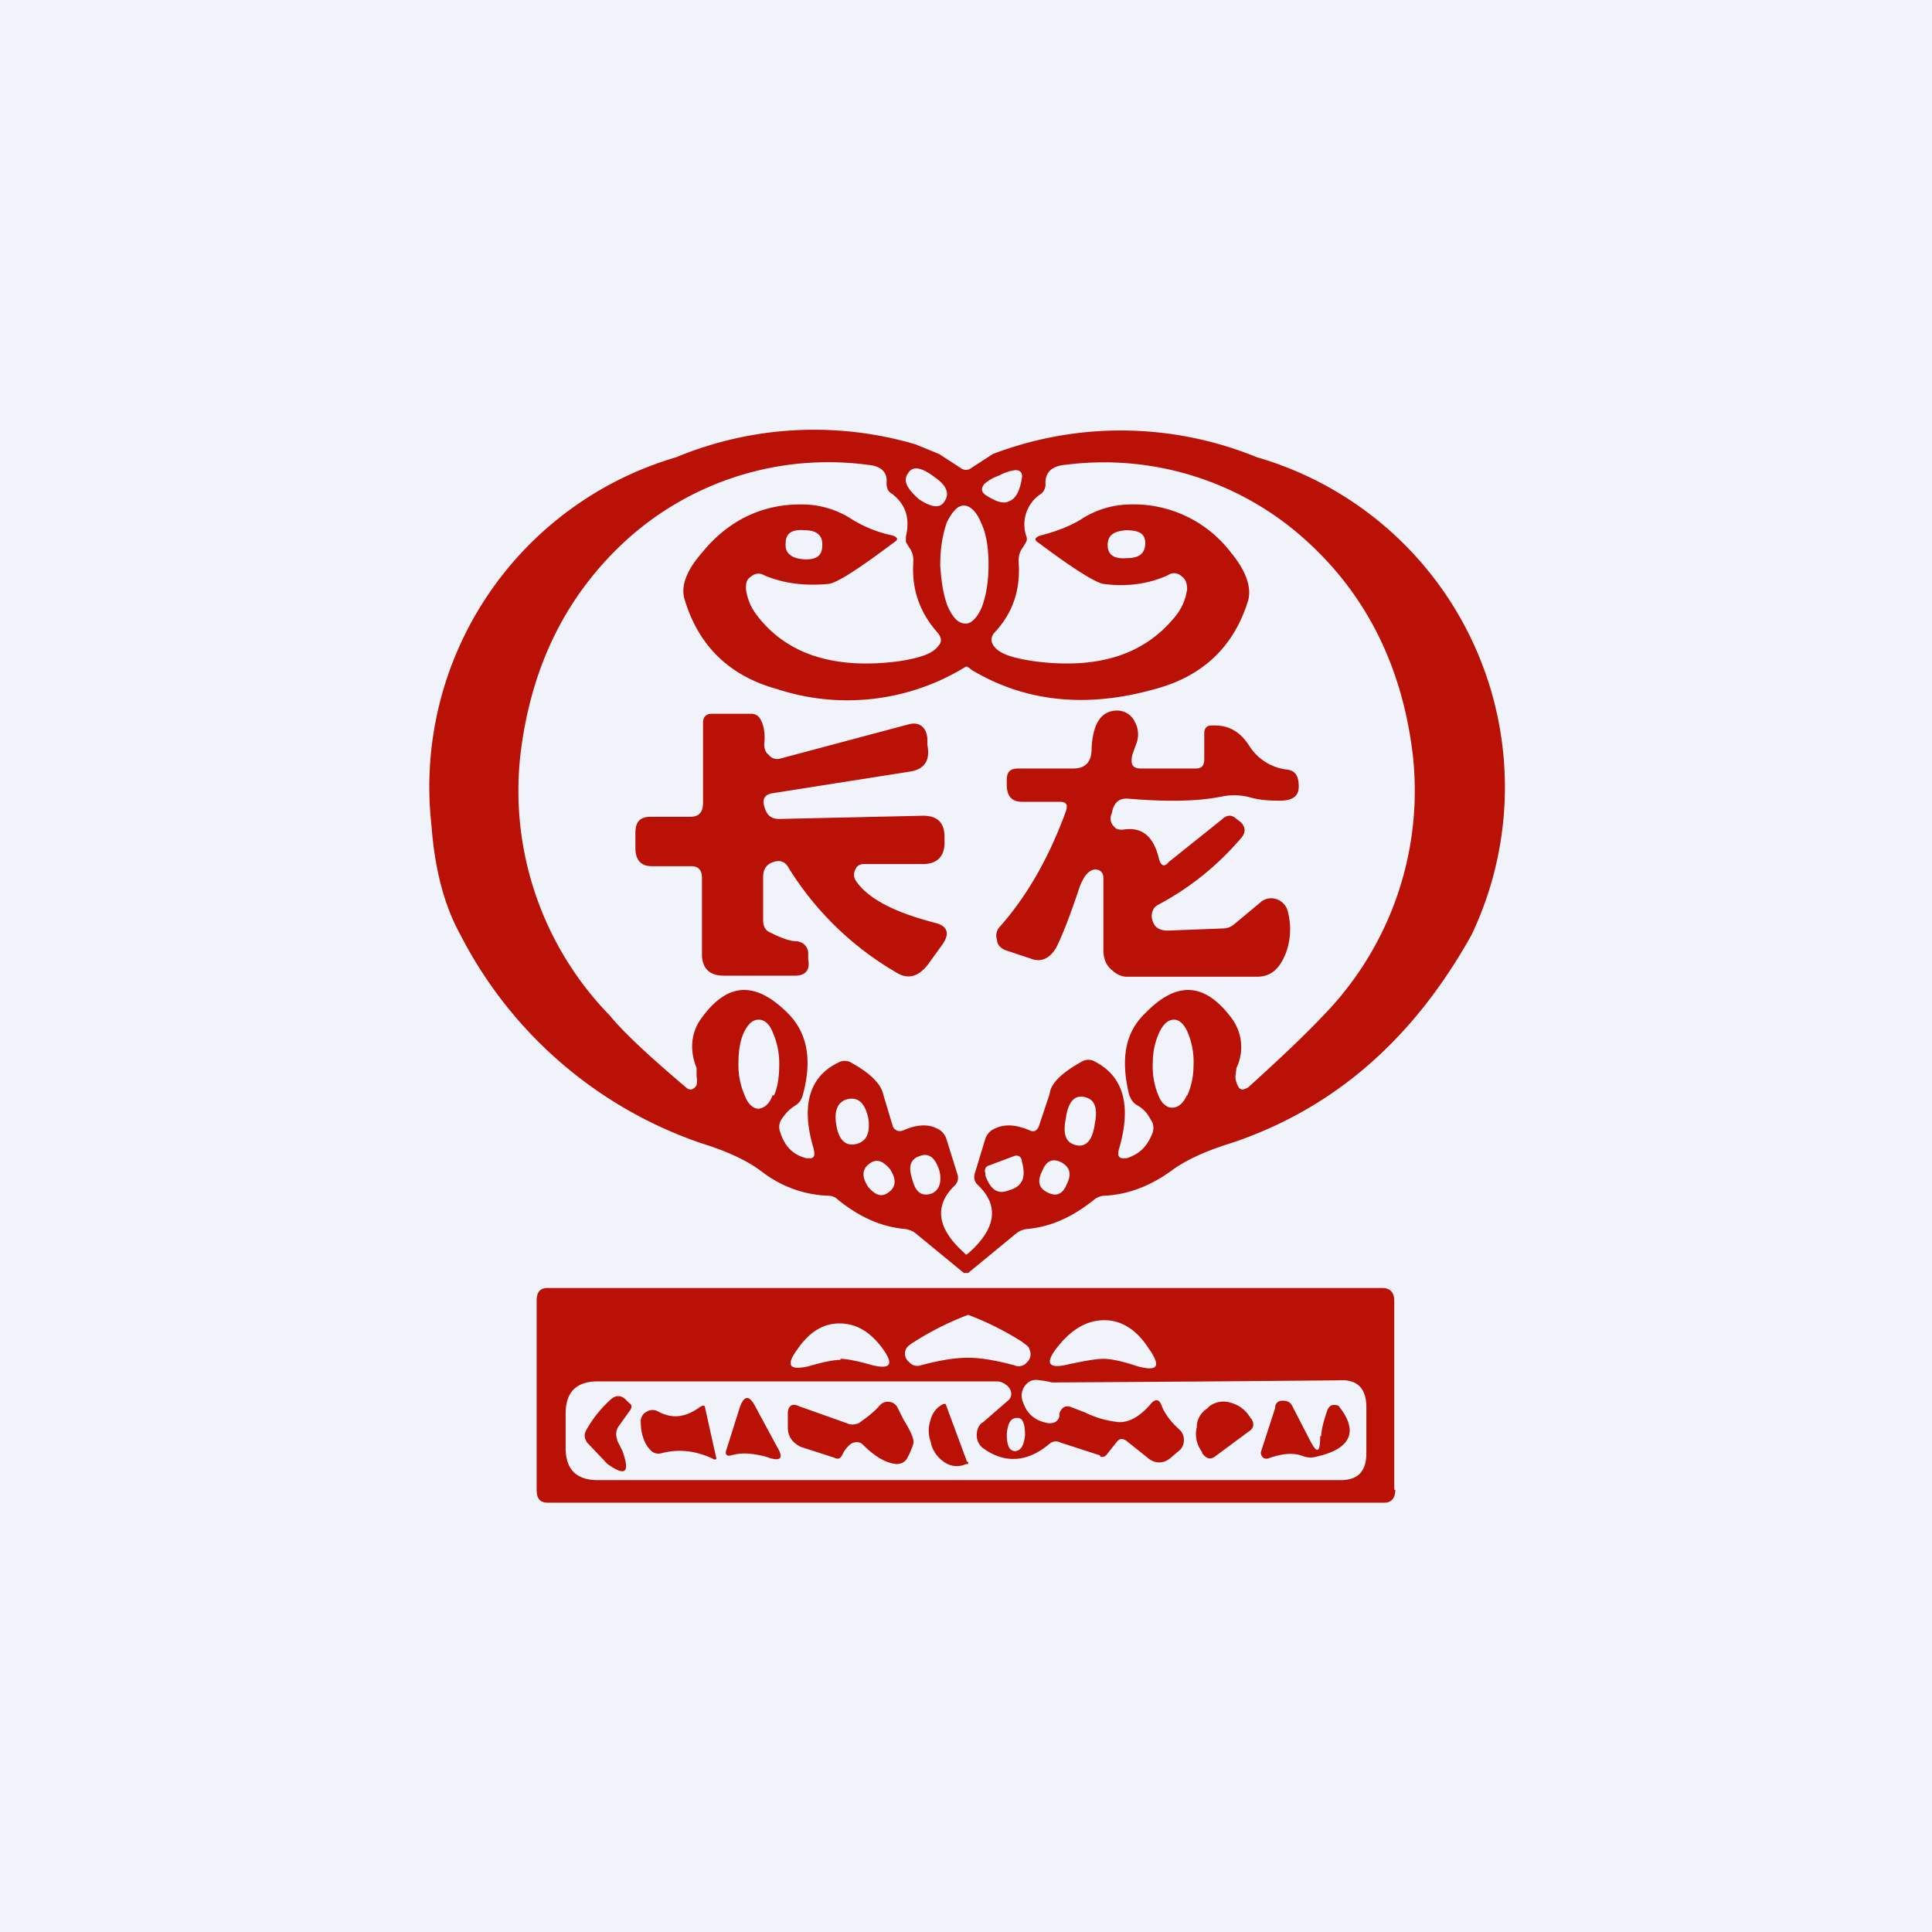<!-- by TradingView --><svg width="18" height="18" viewBox="0 0 18 18" xmlns="http://www.w3.org/2000/svg"><path fill="#F0F3FA" d="M0 0h18v18H0z"/><path d="M9.05 4.36a.08.08 0 0 1-.1 0l-.2-.13-.22-.09a3.35 3.35 0 0 0-2.23.12 3.2 3.2 0 0 0-2.28 3.43c.03.41.12.75.27 1.02a3.96 3.96 0 0 0 2.24 1.94c.26.08.44.17.56.26.18.14.39.22.62.23.04 0 .07.01.1.04.2.16.4.25.62.27a.2.2 0 0 1 .1.04l.45.37h.04l.45-.37a.2.2 0 0 1 .1-.04c.22-.02.42-.11.62-.27a.17.17 0 0 1 .1-.04c.23-.01.44-.1.62-.23.12-.09.3-.18.56-.26.96-.32 1.7-.97 2.24-1.94a3.2 3.2 0 0 0-2-4.45 3.35 3.35 0 0 0-2.46-.03l-.2.13Zm-.01 7.3a.13.13 0 0 1-.04.03l-.03-.03c-.24-.22-.27-.43-.07-.62a.1.1 0 0 0 .02-.1l-.1-.32a.16.16 0 0 0-.1-.11c-.08-.04-.19-.03-.3.02-.05.02-.08 0-.1-.03l-.09-.3c-.02-.1-.12-.2-.3-.3a.12.12 0 0 0-.12 0c-.27.13-.35.4-.23.8.02.08 0 .1-.07.09-.12-.03-.2-.11-.24-.24a.13.13 0 0 1 .01-.12c.04-.06.08-.1.13-.13a.16.16 0 0 0 .07-.1c.09-.33.04-.58-.14-.76-.3-.3-.56-.29-.8.04-.1.13-.12.3-.05.47v.08a.2.2 0 0 1 0 .08c-.03.05-.07.05-.1.02-.33-.28-.57-.5-.71-.67a3 3 0 0 1-.83-2.44c.1-.82.43-1.49 1.01-2.01a2.8 2.8 0 0 1 2.22-.68c.13.01.19.07.18.17 0 .04.01.08.05.1.13.1.17.23.13.4v.05l.03.05c.03.04.04.08.04.13-.02.26.06.48.23.67.03.04.04.08 0 .12-.05.07-.17.11-.36.14-.6.08-1.05-.06-1.33-.43a.5.5 0 0 1-.1-.24c0-.05 0-.09.05-.12a.1.1 0 0 1 .12-.01c.19.08.39.1.6.08.08-.01.28-.14.6-.38.05-.03.05-.05 0-.07a1.18 1.18 0 0 1-.38-.15.85.85 0 0 0-.45-.14c-.37-.01-.7.14-.95.45-.15.17-.2.32-.16.44.13.43.42.71.86.83A2.1 2.1 0 0 0 9 6.21s.02 0 .05.03c.5.3 1.07.36 1.71.18.45-.12.74-.4.87-.83.03-.12-.02-.27-.16-.44a1.14 1.14 0 0 0-.95-.45.85.85 0 0 0-.45.14c-.1.06-.22.11-.38.15-.05.02-.06.04-.01.07.32.24.53.37.6.38.22.03.42 0 .6-.08a.1.1 0 0 1 .13.01c.04.03.05.07.05.12a.5.5 0 0 1-.1.24c-.29.37-.73.51-1.33.43-.2-.03-.32-.07-.37-.14-.03-.04-.03-.08 0-.12.18-.19.25-.41.23-.67 0-.05.01-.09.04-.13l.03-.05a.07.07 0 0 0 0-.06.34.34 0 0 1 .14-.39.11.11 0 0 0 .04-.1c0-.1.06-.16.19-.17a2.8 2.8 0 0 1 2.21.68c.59.52.92 1.2 1.02 2a3 3 0 0 1-.83 2.45c-.15.16-.39.39-.7.67-.05.03-.08.03-.1-.02a.2.2 0 0 1-.02-.08l.01-.08a.45.45 0 0 0-.05-.47c-.25-.33-.51-.34-.8-.04-.19.18-.23.43-.15.76.02.05.04.08.08.1.05.03.09.07.12.13.03.04.03.08.02.12-.05.13-.12.2-.24.24-.07.01-.1-.01-.07-.1.11-.39.04-.66-.23-.8a.12.12 0 0 0-.12 0c-.18.1-.29.2-.3.3l-.1.3c-.02.05-.05.06-.09.04-.12-.05-.22-.06-.31-.02a.16.16 0 0 0-.1.1l-.1.33a.1.1 0 0 0 .03.1c.2.19.17.4-.07.62ZM8.7 4.44c.12.08.15.16.1.23-.04.07-.12.06-.24-.02-.11-.1-.15-.17-.1-.24.04-.07.12-.06.24.03Zm.47.07a.4.4 0 0 1 .14-.08.42.42 0 0 1 .15-.05c.05 0 .07.03.06.08-.02.12-.06.19-.12.21-.05.03-.13 0-.22-.06-.04-.03-.04-.06-.01-.1Zm-.02 1.14c-.04.1-.1.16-.15.16-.07 0-.12-.05-.17-.16-.04-.1-.06-.23-.07-.38 0-.16.02-.28.06-.4.05-.1.1-.16.16-.16s.12.06.16.16c.05.1.07.24.07.39 0 .15-.02.28-.06.39Zm-1.65-.71c.12 0 .17.06.16.15 0 .09-.06.13-.18.12-.11-.01-.17-.06-.16-.15 0-.1.07-.13.18-.12Zm2.99 0c.12 0 .18.03.18.12s-.05.14-.17.14c-.12.01-.18-.03-.18-.12s.05-.13.17-.14ZM7.2 10.2c-.03.08-.07.12-.13.13-.05 0-.1-.04-.13-.12a.7.7 0 0 1-.06-.3c0-.1.01-.2.05-.29.04-.08.08-.12.14-.12.05 0 .1.04.13.12a.7.7 0 0 1 .06.29c0 .11-.01.21-.05.3Zm3.86 0c-.04.09-.09.12-.14.12-.05 0-.1-.04-.13-.12a.7.7 0 0 1-.05-.29c0-.11.02-.2.06-.29.04-.08.08-.12.14-.12.05 0 .1.05.13.13a.7.7 0 0 1 .05.29c0 .11-.02.2-.06.29Zm-.86.27c-.02.15-.08.22-.17.2-.1-.02-.13-.1-.1-.25.02-.15.08-.22.17-.2.1.02.13.1.1.25Zm-2.11-.05c.02.14-.02.22-.12.24-.1.02-.16-.05-.18-.19-.02-.13.02-.21.11-.23.1-.02.16.04.19.18Zm.66.48c.03.11 0 .19-.07.22-.09.03-.15-.01-.18-.13-.04-.12-.02-.19.07-.22.08-.03.14.01.18.13Zm.46-.04.24-.09c.03-.01.06 0 .07.04v.01c.04.14.01.22-.09.26l-.03.01c-.1.04-.17 0-.22-.14v-.02c-.01-.03 0-.06.03-.07Zm-.92.03c.06.09.06.16 0 .21-.07.06-.13.04-.2-.04-.06-.09-.06-.16 0-.21.07-.06.13-.04.2.04Zm1.65.14c-.04.1-.1.12-.18.08-.08-.04-.1-.1-.05-.2.04-.1.1-.12.18-.08.07.04.1.1.05.2Zm1.45-3.4-.5.4c-.04.05-.07.04-.09-.02-.05-.22-.16-.31-.34-.28-.04 0-.06 0-.09-.04a.1.1 0 0 1-.02-.09l.01-.03c.02-.1.07-.13.14-.13.35.03.64.03.89-.02a.56.56 0 0 1 .26.01c.07.02.16.03.27.03.12 0 .18-.04.18-.13 0-.1-.03-.15-.11-.16a.48.48 0 0 1-.35-.22c-.09-.14-.2-.2-.36-.19-.04 0-.06.03-.06.07v.24c0 .06-.02.09-.08.09h-.51c-.08 0-.1-.04-.08-.13l.04-.11a.24.24 0 0 0-.02-.2.18.18 0 0 0-.16-.1c-.15 0-.23.12-.24.36 0 .12-.06.18-.17.18h-.51c-.08 0-.11.03-.11.11v.04c0 .1.04.16.14.16h.35c.07 0 .08.03.06.09-.16.44-.37.8-.62 1.08a.12.12 0 0 0-.02.12c0 .04.03.07.07.09l.24.08c.1.04.18 0 .24-.1.06-.12.13-.3.22-.57.04-.1.08-.15.14-.16.05 0 .08.03.08.08v.67c0 .07.02.13.06.17.05.05.1.08.16.08h1.21c.13 0 .21-.07.27-.22a.64.64 0 0 0 .02-.38.16.16 0 0 0-.1-.12.15.15 0 0 0-.16.03l-.24.2a.16.16 0 0 1-.1.04l-.52.02c-.1 0-.14-.05-.15-.13 0-.05.02-.09.06-.11.3-.16.56-.37.78-.63.04-.05.03-.1-.01-.14l-.04-.03c-.04-.04-.09-.04-.13 0ZM7.12 7.5v.01c.02.08.06.12.14.12L8.6 7.6c.13 0 .2.06.2.2v.05c0 .13-.07.2-.2.2h-.55c-.04 0-.07.02-.08.05a.1.1 0 0 0 0 .1c.11.17.36.3.75.4.11.03.13.1.06.2l-.13.18c-.09.12-.19.15-.3.08a2.88 2.88 0 0 1-1-.97c-.03-.06-.08-.08-.14-.06-.07.02-.1.07-.1.14v.4c0 .06.02.1.07.12.1.05.18.08.25.08.05.01.09.04.1.1v.07c.02.1-.03.15-.12.15h-.67c-.13 0-.2-.07-.2-.2v-.71c0-.07-.03-.11-.1-.11h-.37c-.1 0-.15-.06-.15-.17v-.14c0-.1.04-.15.14-.15h.37c.08 0 .12-.04.12-.13v-.75c0-.05.03-.08.08-.08H7c.04 0 .07.02.09.06.03.06.04.14.03.22 0 .04.01.08.04.1a.1.1 0 0 0 .1.04l1.2-.32c.1-.03.17.02.18.13v.06c.03.15-.03.23-.17.25l-1.27.2c-.07.01-.1.05-.08.12ZM13 13.88c0 .08-.04.12-.1.12H5.1c-.07 0-.1-.04-.1-.12v-1.76c0-.08.03-.12.1-.12h7.78c.07 0 .11.04.11.12v1.76Zm-3.98-1.23c.13 0 .28.03.43.07a.1.1 0 0 0 .12-.03.1.1 0 0 0 .02-.12c0-.02-.03-.04-.07-.07a2.69 2.69 0 0 0-.5-.25 2.74 2.74 0 0 0-.5.25c-.05.03-.07.05-.08.07a.1.1 0 0 0 .03.12.1.1 0 0 0 .11.03c.15-.04.3-.07.44-.07Zm1.26.01c.07 0 .17.02.32.07.19.05.22 0 .1-.17-.11-.17-.25-.26-.41-.26-.16 0-.3.08-.43.24-.13.16-.1.22.1.17.14-.03.25-.05.32-.05Zm-2.45 0c.06 0 .16.02.3.06.17.04.2-.01.09-.16-.12-.16-.25-.23-.4-.23-.15 0-.28.08-.39.24-.11.15-.08.2.1.16.14-.04.23-.06.3-.06Zm2.42.9-.37-.12a.09.09 0 0 0-.1.01c-.2.17-.41.19-.61.05a.15.15 0 0 1-.07-.13c0-.05.02-.1.06-.12l.23-.2a.08.08 0 0 0 .03-.08.11.11 0 0 0-.05-.07.14.14 0 0 0-.08-.03H5.57c-.2 0-.3.1-.3.3v.32c0 .2.1.3.3.3h6.92c.16 0 .24-.08.24-.25v-.43c0-.17-.08-.26-.25-.25a625.06 625.06 0 0 1-2.68.02.65.65 0 0 0-.11-.02c-.06-.01-.1 0-.14.05a.15.15 0 0 0-.02.15c.04.12.12.18.24.2.05 0 .08-.01.1-.06v-.03c.02-.06.06-.08.11-.06l.13.05a.9.9 0 0 0 .32.09c.1 0 .2-.06.3-.18.04-.04.07-.03.09.02.03.08.09.16.17.23.03.03.04.06.04.1 0 .04-.02.08-.05.1l-.07.06c-.07.06-.15.06-.22 0l-.2-.16c-.04-.02-.06-.02-.09.02l-.08.1c-.02.03-.04.04-.07.03Zm-.8-.04c.06 0 .09-.05.1-.15 0-.1-.02-.16-.07-.16-.06 0-.09.04-.1.15 0 .1.02.16.08.16Zm-3.7-.1.05.1c.07.2.03.24-.14.12l-.19-.2c-.03-.05-.03-.08 0-.13.07-.12.15-.21.23-.28.04-.03.08-.03.12 0l.04.04c.03.02.03.04.01.07l-.1.14a.13.13 0 0 0-.02.13Zm1.38.15.03.01c.12.04.14 0 .08-.1l-.2-.37c-.06-.12-.11-.11-.15.01l-.12.38c-.02.05 0 .07.04.06.1-.03.2-.02.32.01Zm.8-.12a.27.27 0 0 0-.08.1c-.02.04-.04.05-.08.03l-.31-.1c-.08-.04-.12-.1-.12-.18v-.13c0-.07.04-.1.1-.07l.45.16c.04.02.08.01.11 0 .07-.05.14-.1.2-.17a.1.1 0 0 1 .08-.03.1.1 0 0 1 .08.05l.06.12c.07.11.1.19.09.22a.84.84 0 0 1-.06.14c-.02.03-.05.05-.1.05-.1-.01-.2-.07-.31-.18-.03-.03-.07-.03-.11-.01Zm3.28.1c.03.04.07.05.11.02l.31-.23c.05-.03.06-.07.03-.12l-.01-.01a.3.3 0 0 0-.18-.14.22.22 0 0 0-.2.03l-.02.02c-.06.04-.1.1-.1.18-.02.08 0 .16.05.23v.01Zm1.1-.17c0-.05.02-.14.06-.25.01-.02.03-.04.05-.04.03 0 .05 0 .06.02.18.23.1.39-.21.46a.2.2 0 0 1-.12 0c-.1-.04-.2-.03-.34.02-.02 0-.04 0-.05-.02a.05.05 0 0 1-.01-.05l.13-.4c0-.05.03-.07.07-.07.04 0 .07.01.09.05l.16.31c.07.14.1.13.1-.03Zm-5.74-.26c0-.03-.02-.03-.05-.01-.14.1-.26.11-.39.04a.1.1 0 0 0-.1 0 .1.1 0 0 0-.06.1c0 .1.03.2.09.26a.1.1 0 0 0 .1.03c.15-.04.31-.03.48.05.03.02.04 0 .03-.02l-.1-.45Zm2.45.5v.02H9a.2.2 0 0 1-.19-.01.3.3 0 0 1-.13-.16l-.01-.04a.3.3 0 0 1 0-.2.22.22 0 0 1 .12-.15h.02l.2.54Z" fill="#BA1107"/></svg>